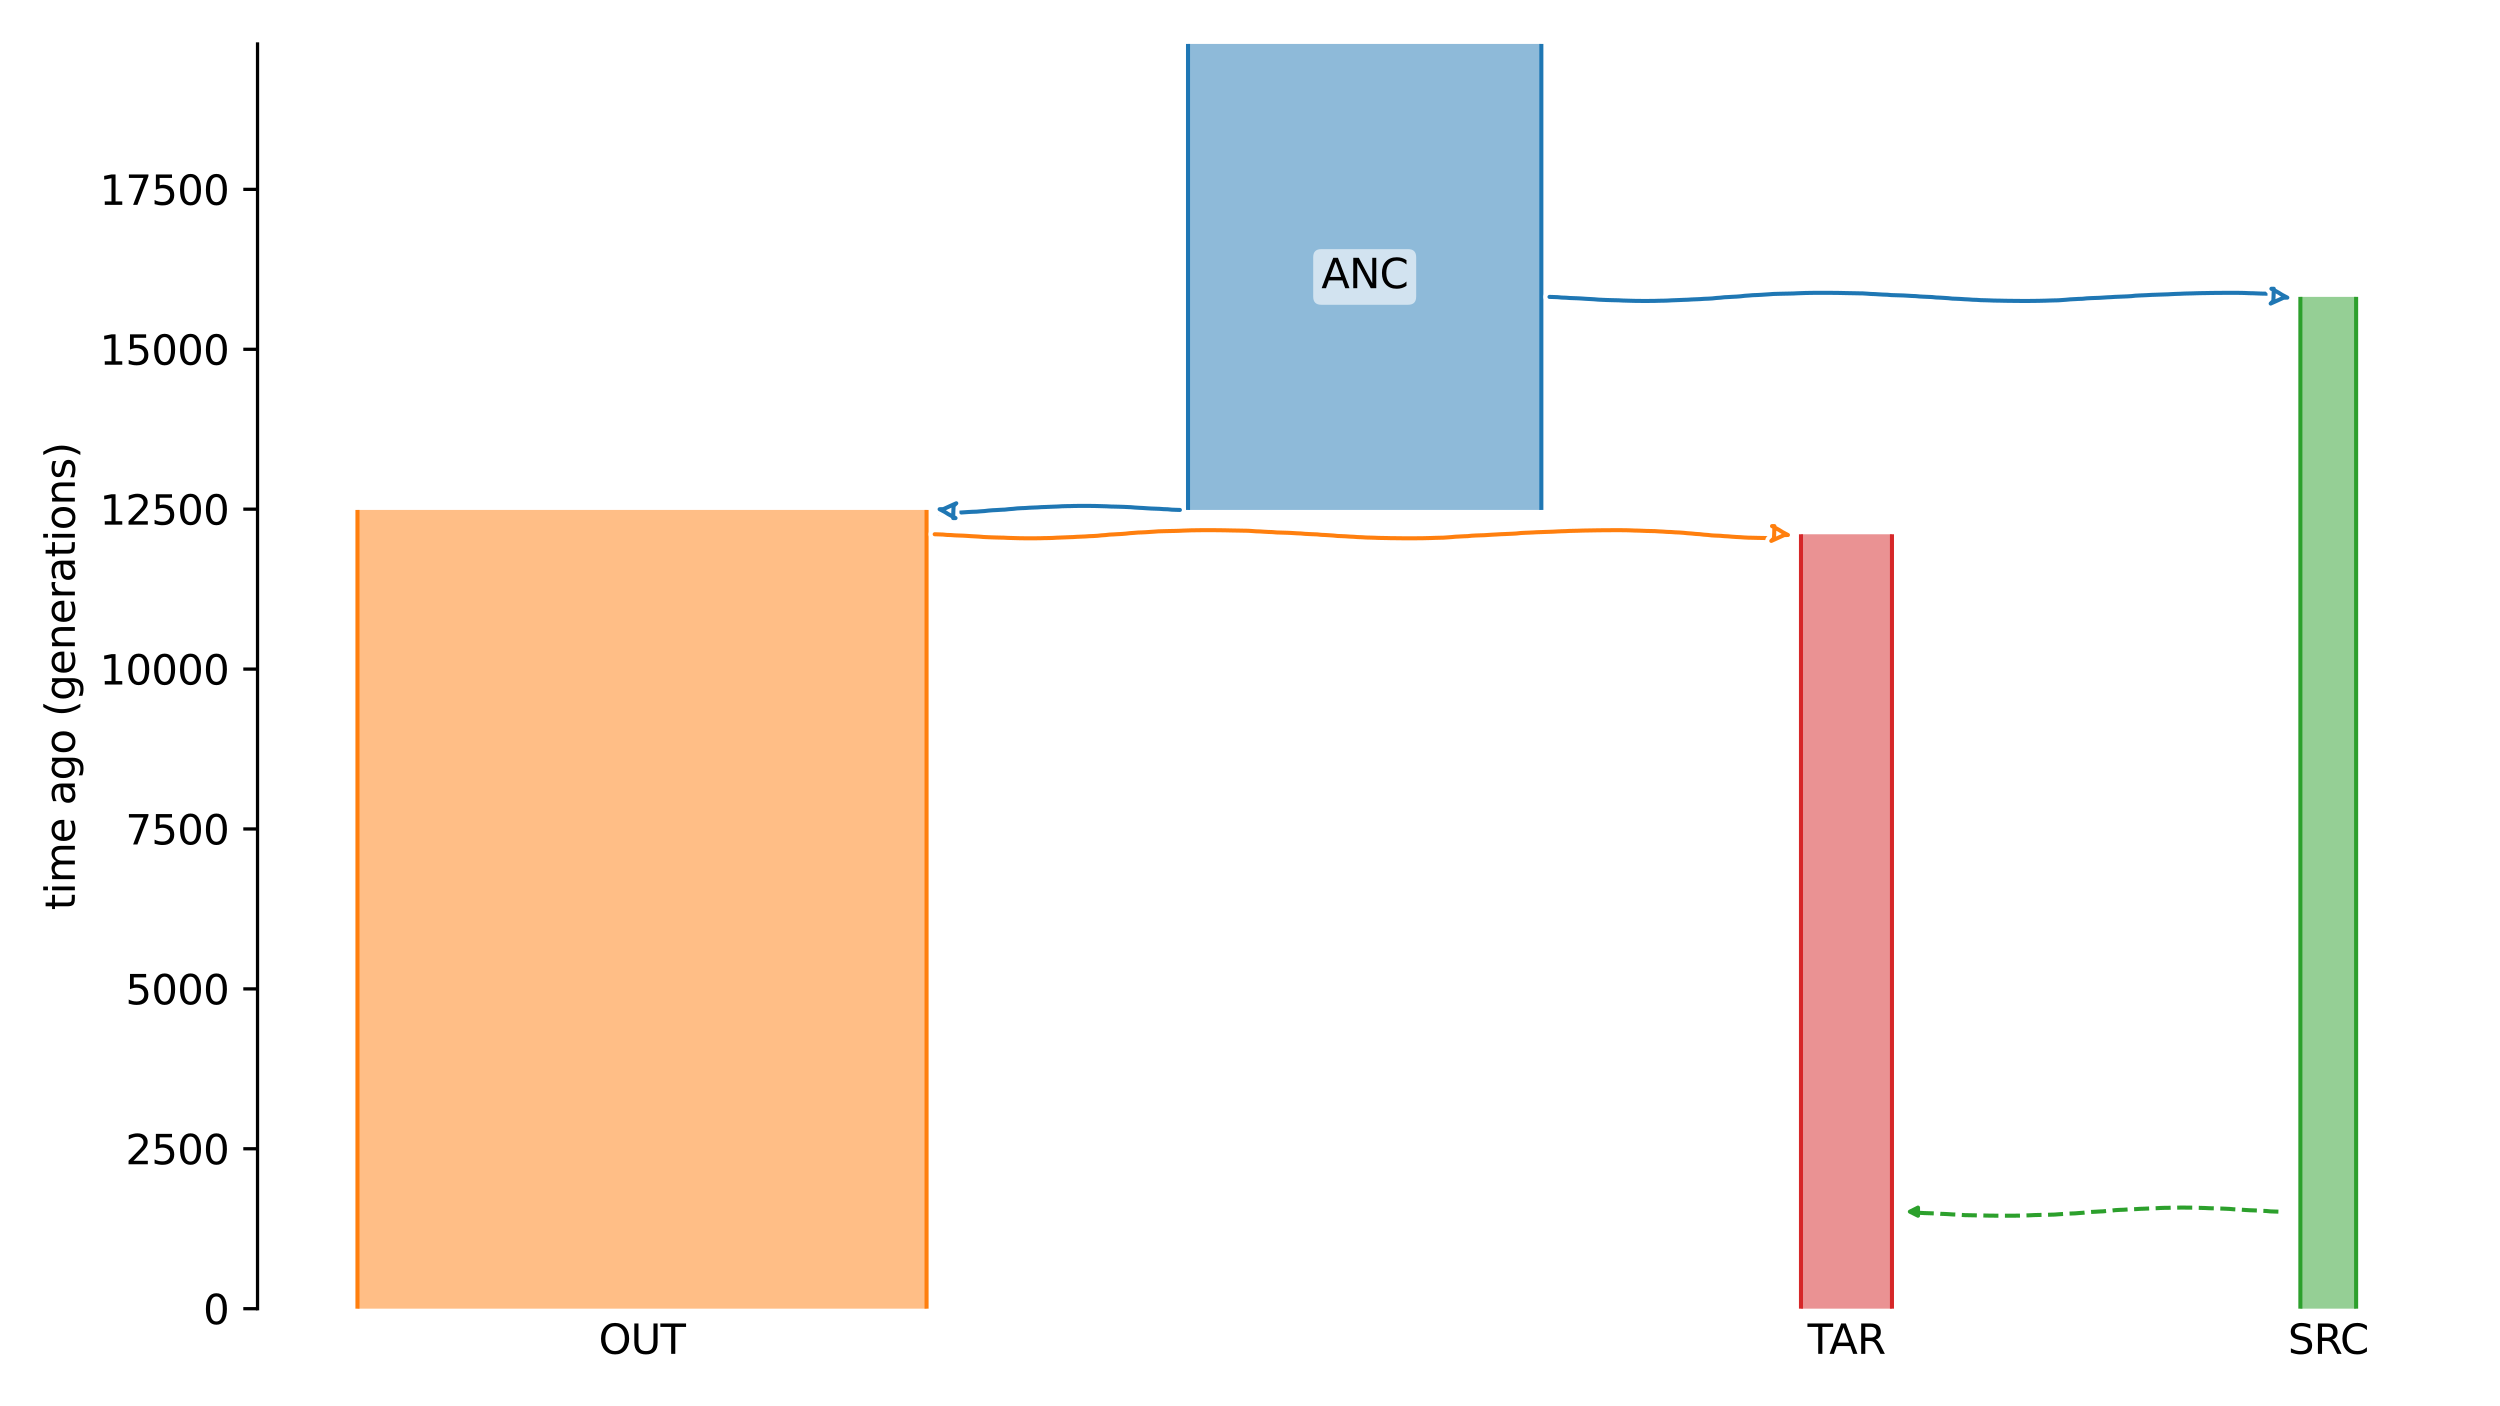 <?xml version="1.0" encoding="utf-8" standalone="no"?>
<!DOCTYPE svg PUBLIC "-//W3C//DTD SVG 1.1//EN"
  "http://www.w3.org/Graphics/SVG/1.1/DTD/svg11.dtd">
<svg xmlns:xlink="http://www.w3.org/1999/xlink" width="614.4pt" height="345.6pt" viewBox="0 0 614.4 345.6" xmlns="http://www.w3.org/2000/svg" version="1.1">
 <defs>
  <style type="text/css">*{stroke-linejoin: round; stroke-linecap: butt}</style>
 </defs>
 <g id="figure_1">
  <g id="patch_1">
   <path d="M 0 345.6 
L 614.4 345.6 
L 614.4 0 
L 0 0 
z
" style="fill: #ffffff"/>
  </g>
  <g id="axes_1">
   <g id="patch_2">
    <path d="M 63.291 321.622 
L 603.6 321.622 
L 603.6 10.8 
L 63.291 10.8 
z
" style="fill: #ffffff"/>
   </g>
   <path d="M 559.937 297.776 
L 558.937 297.745 
L 557.937 297.708 
L 556.937 297.61 
L 555.937 297.578 
L 554.937 297.504 
L 553.937 297.465 
L 552.937 297.43 
L 551.937 297.372 
L 550.937 297.302 
L 549.937 297.25 
L 548.937 297.191 
L 547.937 297.103 
L 546.937 297.056 
L 545.937 297.014 
L 544.937 296.984 
L 543.937 296.958 
L 542.937 296.936 
L 541.937 296.882 
L 540.937 296.854 
L 539.937 296.824 
L 538.937 296.799 
L 537.937 296.788 
L 536.937 296.778 
L 535.937 296.778 
L 534.937 296.787 
L 533.937 296.799 
L 532.937 296.83 
L 531.937 296.841 
L 530.937 296.871 
L 529.937 296.931 
L 528.937 296.968 
L 527.937 297.007 
L 526.937 297.05 
L 525.937 297.083 
L 524.937 297.15 
L 523.937 297.189 
L 522.937 297.232 
L 521.937 297.302 
L 520.937 297.339 
L 519.937 297.397 
L 518.937 297.508 
L 517.937 297.579 
L 516.937 297.692 
L 515.937 297.738 
L 514.937 297.799 
L 513.937 297.847 
L 512.937 297.928 
L 511.937 298.047 
L 510.937 298.117 
L 509.937 298.2 
L 508.937 298.233 
L 507.937 298.285 
L 506.937 298.353 
L 505.937 298.419 
L 504.937 298.496 
L 503.937 298.523 
L 502.937 298.55 
L 501.937 298.572 
L 500.937 298.592 
L 499.937 298.618 
L 498.937 298.668 
L 497.937 298.703 
L 496.937 298.739 
L 495.937 298.754 
L 494.937 298.77 
L 493.937 298.774 
L 492.937 298.776 
L 491.937 298.776 
L 490.937 298.774 
L 489.937 298.76 
L 488.937 298.752 
L 487.937 298.73 
L 486.937 298.707 
L 485.937 298.69 
L 484.937 298.672 
L 483.937 298.651 
L 482.937 298.635 
L 481.937 298.572 
L 480.937 298.497 
L 479.937 298.464 
L 478.937 298.396 
L 477.937 298.342 
L 476.937 298.309 
L 475.937 298.219 
L 474.937 298.19 
L 473.937 298.159 
L 472.937 298.128 
L 471.937 298.073 
L 470.37 298.008 
" clip-path="url(#p9fccfeab7f)" style="fill: none; stroke-dasharray: 3.7,1.6; stroke-dashoffset: 0; stroke: #2ca02c"/>
   <g id="patch_3">
    <path d="M 291.968 10.8 
L 291.968 125.324 
M 378.802 10.8 
L 378.802 125.324 
" clip-path="url(#p9fccfeab7f)" style="fill: none; stroke: #ffffff; stroke-width: 3; stroke-linejoin: miter"/>
    <path d="M 291.968 10.8 
L 291.968 125.324 
M 378.802 10.8 
L 378.802 125.324 
" clip-path="url(#p9fccfeab7f)" style="fill: none; stroke: #1f77b4; stroke-linejoin: miter"/>
    <g id="PolyCollection_1">
     <path d="M 378.802 10.8 
L 291.968 10.8 
L 291.968 125.324 
L 378.802 125.324 
L 378.802 125.324 
L 378.802 10.8 
z
" clip-path="url(#p9fccfeab7f)" style="fill: #1f77b4; fill-opacity: 0.5"/>
    </g>
    <g id="patch_4">
     <path d="M 87.85 125.324 
L 87.85 321.622 
M 227.711 125.324 
L 227.711 321.622 
" clip-path="url(#p9fccfeab7f)" style="fill: none; stroke: #ffffff; stroke-width: 3; stroke-linejoin: miter"/>
     <path d="M 87.85 125.324 
L 87.85 321.622 
M 227.711 125.324 
L 227.711 321.622 
" clip-path="url(#p9fccfeab7f)" style="fill: none; stroke: #ff7f0e; stroke-linejoin: miter"/>
     <g id="PolyCollection_2">
      <path d="M 227.711 125.324 
L 87.85 125.324 
L 87.85 321.622 
L 227.711 321.622 
L 227.711 321.622 
L 227.711 125.324 
z
" clip-path="url(#p9fccfeab7f)" style="fill: #ff7f0e; fill-opacity: 0.5"/>
     </g>
     <g id="patch_5">
      <path d="M 565.34 72.964 
L 565.34 321.622 
M 579.04 72.964 
L 579.04 321.622 
" clip-path="url(#p9fccfeab7f)" style="fill: none; stroke: #ffffff; stroke-width: 3; stroke-linejoin: miter"/>
      <path d="M 565.34 72.964 
L 565.34 321.622 
M 579.04 72.964 
L 579.04 321.622 
" clip-path="url(#p9fccfeab7f)" style="fill: none; stroke: #2ca02c; stroke-linejoin: miter"/>
      <g id="PolyCollection_3">
       <path d="M 579.04 72.964 
L 565.34 72.964 
L 565.34 321.622 
L 579.04 321.622 
L 579.04 321.622 
L 579.04 72.964 
z
" clip-path="url(#p9fccfeab7f)" style="fill: #2ca02c; fill-opacity: 0.5"/>
      </g>
      <g id="patch_6">
       <path d="M 442.609 131.297 
L 442.609 321.622 
M 464.967 131.297 
L 464.967 321.622 
" clip-path="url(#p9fccfeab7f)" style="fill: none; stroke: #ffffff; stroke-width: 3; stroke-linejoin: miter"/>
       <path d="M 442.609 131.297 
L 442.609 321.622 
M 464.967 131.297 
L 464.967 321.622 
" clip-path="url(#p9fccfeab7f)" style="fill: none; stroke: #d62728; stroke-linejoin: miter"/>
       <g id="PolyCollection_4">
        <path d="M 464.967 131.297 
L 442.609 131.297 
L 442.609 321.622 
L 464.967 321.622 
L 464.967 321.622 
L 464.967 131.297 
z
" clip-path="url(#p9fccfeab7f)" style="fill: #d62728; fill-opacity: 0.5"/>
       </g>
       <g id="matplotlib.axis_1">
        <g id="xtick_1">
         <g id="line2d_1"/>
         <g id="text_1">
          <!-- OUT -->
          <g transform="translate(147.132 332.72) scale(0.1 -0.1)">
           <defs>
            <path id="DejaVuSans-4f" d="M 2522 4238 
Q 1834 4238 1429 3725 
Q 1025 3213 1025 2328 
Q 1025 1447 1429 934 
Q 1834 422 2522 422 
Q 3209 422 3611 934 
Q 4013 1447 4013 2328 
Q 4013 3213 3611 3725 
Q 3209 4238 2522 4238 
z
M 2522 4750 
Q 3503 4750 4090 4092 
Q 4678 3434 4678 2328 
Q 4678 1225 4090 567 
Q 3503 -91 2522 -91 
Q 1538 -91 948 565 
Q 359 1222 359 2328 
Q 359 3434 948 4092 
Q 1538 4750 2522 4750 
z
" transform="scale(0.016)"/>
            <path id="DejaVuSans-55" d="M 556 4666 
L 1191 4666 
L 1191 1831 
Q 1191 1081 1462 751 
Q 1734 422 2344 422 
Q 2950 422 3222 751 
Q 3494 1081 3494 1831 
L 3494 4666 
L 4128 4666 
L 4128 1753 
Q 4128 841 3676 375 
Q 3225 -91 2344 -91 
Q 1459 -91 1007 375 
Q 556 841 556 1753 
L 556 4666 
z
" transform="scale(0.016)"/>
            <path id="DejaVuSans-54" d="M -19 4666 
L 3928 4666 
L 3928 4134 
L 2272 4134 
L 2272 0 
L 1638 0 
L 1638 4134 
L -19 4134 
L -19 4666 
z
" transform="scale(0.016)"/>
           </defs>
           <use xlink:href="#DejaVuSans-4f"/>
           <use xlink:href="#DejaVuSans-55" x="78.711"/>
           <use xlink:href="#DejaVuSans-54" x="151.904"/>
          </g>
         </g>
        </g>
        <g id="xtick_2">
         <g id="line2d_2"/>
         <g id="text_2">
          <!-- SRC -->
          <g transform="translate(562.301 332.72) scale(0.1 -0.1)">
           <defs>
            <path id="DejaVuSans-53" d="M 3425 4513 
L 3425 3897 
Q 3066 4069 2747 4153 
Q 2428 4238 2131 4238 
Q 1616 4238 1336 4038 
Q 1056 3838 1056 3469 
Q 1056 3159 1242 3001 
Q 1428 2844 1947 2747 
L 2328 2669 
Q 3034 2534 3370 2195 
Q 3706 1856 3706 1288 
Q 3706 609 3251 259 
Q 2797 -91 1919 -91 
Q 1588 -91 1214 -16 
Q 841 59 441 206 
L 441 856 
Q 825 641 1194 531 
Q 1563 422 1919 422 
Q 2459 422 2753 634 
Q 3047 847 3047 1241 
Q 3047 1584 2836 1778 
Q 2625 1972 2144 2069 
L 1759 2144 
Q 1053 2284 737 2584 
Q 422 2884 422 3419 
Q 422 4038 858 4394 
Q 1294 4750 2059 4750 
Q 2388 4750 2728 4690 
Q 3069 4631 3425 4513 
z
" transform="scale(0.016)"/>
            <path id="DejaVuSans-52" d="M 2841 2188 
Q 3044 2119 3236 1894 
Q 3428 1669 3622 1275 
L 4263 0 
L 3584 0 
L 2988 1197 
Q 2756 1666 2539 1819 
Q 2322 1972 1947 1972 
L 1259 1972 
L 1259 0 
L 628 0 
L 628 4666 
L 2053 4666 
Q 2853 4666 3247 4331 
Q 3641 3997 3641 3322 
Q 3641 2881 3436 2590 
Q 3231 2300 2841 2188 
z
M 1259 4147 
L 1259 2491 
L 2053 2491 
Q 2509 2491 2742 2702 
Q 2975 2913 2975 3322 
Q 2975 3731 2742 3939 
Q 2509 4147 2053 4147 
L 1259 4147 
z
" transform="scale(0.016)"/>
            <path id="DejaVuSans-43" d="M 4122 4306 
L 4122 3641 
Q 3803 3938 3442 4084 
Q 3081 4231 2675 4231 
Q 1875 4231 1450 3742 
Q 1025 3253 1025 2328 
Q 1025 1406 1450 917 
Q 1875 428 2675 428 
Q 3081 428 3442 575 
Q 3803 722 4122 1019 
L 4122 359 
Q 3791 134 3420 21 
Q 3050 -91 2638 -91 
Q 1578 -91 968 557 
Q 359 1206 359 2328 
Q 359 3453 968 4101 
Q 1578 4750 2638 4750 
Q 3056 4750 3426 4639 
Q 3797 4528 4122 4306 
z
" transform="scale(0.016)"/>
           </defs>
           <use xlink:href="#DejaVuSans-53"/>
           <use xlink:href="#DejaVuSans-52" x="63.477"/>
           <use xlink:href="#DejaVuSans-43" x="127.959"/>
          </g>
         </g>
        </g>
        <g id="xtick_3">
         <g id="line2d_3"/>
         <g id="text_3">
          <!-- TAR -->
          <g transform="translate(444.227 332.72) scale(0.1 -0.1)">
           <defs>
            <path id="DejaVuSans-41" d="M 2188 4044 
L 1331 1722 
L 3047 1722 
L 2188 4044 
z
M 1831 4666 
L 2547 4666 
L 4325 0 
L 3669 0 
L 3244 1197 
L 1141 1197 
L 716 0 
L 50 0 
L 1831 4666 
z
" transform="scale(0.016)"/>
           </defs>
           <use xlink:href="#DejaVuSans-54"/>
           <use xlink:href="#DejaVuSans-41" x="53.334"/>
           <use xlink:href="#DejaVuSans-52" x="121.742"/>
          </g>
         </g>
        </g>
       </g>
       <g id="matplotlib.axis_2">
        <g id="ytick_1">
         <g id="line2d_4">
          <defs>
           <path id="m03e9126db9" d="M 0 0 
L -3.5 0 
" style="stroke: #000000; stroke-width: 0.8"/>
          </defs>
          <g>
           <use xlink:href="#m03e9126db9" x="63.291" y="321.622" style="stroke: #000000; stroke-width: 0.8"/>
          </g>
         </g>
         <g id="text_4">
          <!-- 0 -->
          <g transform="translate(49.928 325.421) scale(0.1 -0.1)">
           <defs>
            <path id="DejaVuSans-30" d="M 2034 4250 
Q 1547 4250 1301 3770 
Q 1056 3291 1056 2328 
Q 1056 1369 1301 889 
Q 1547 409 2034 409 
Q 2525 409 2770 889 
Q 3016 1369 3016 2328 
Q 3016 3291 2770 3770 
Q 2525 4250 2034 4250 
z
M 2034 4750 
Q 2819 4750 3233 4129 
Q 3647 3509 3647 2328 
Q 3647 1150 3233 529 
Q 2819 -91 2034 -91 
Q 1250 -91 836 529 
Q 422 1150 422 2328 
Q 422 3509 836 4129 
Q 1250 4750 2034 4750 
z
" transform="scale(0.016)"/>
           </defs>
           <use xlink:href="#DejaVuSans-30"/>
          </g>
         </g>
        </g>
        <g id="ytick_2">
         <g id="line2d_5">
          <g>
           <use xlink:href="#m03e9126db9" x="63.291" y="282.325" style="stroke: #000000; stroke-width: 0.8"/>
          </g>
         </g>
         <g id="text_5">
          <!-- 2500 -->
          <g transform="translate(30.841 286.124) scale(0.1 -0.1)">
           <defs>
            <path id="DejaVuSans-32" d="M 1228 531 
L 3431 531 
L 3431 0 
L 469 0 
L 469 531 
Q 828 903 1448 1529 
Q 2069 2156 2228 2338 
Q 2531 2678 2651 2914 
Q 2772 3150 2772 3378 
Q 2772 3750 2511 3984 
Q 2250 4219 1831 4219 
Q 1534 4219 1204 4116 
Q 875 4013 500 3803 
L 500 4441 
Q 881 4594 1212 4672 
Q 1544 4750 1819 4750 
Q 2544 4750 2975 4387 
Q 3406 4025 3406 3419 
Q 3406 3131 3298 2873 
Q 3191 2616 2906 2266 
Q 2828 2175 2409 1742 
Q 1991 1309 1228 531 
z
" transform="scale(0.016)"/>
            <path id="DejaVuSans-35" d="M 691 4666 
L 3169 4666 
L 3169 4134 
L 1269 4134 
L 1269 2991 
Q 1406 3038 1543 3061 
Q 1681 3084 1819 3084 
Q 2600 3084 3056 2656 
Q 3513 2228 3513 1497 
Q 3513 744 3044 326 
Q 2575 -91 1722 -91 
Q 1428 -91 1123 -41 
Q 819 9 494 109 
L 494 744 
Q 775 591 1075 516 
Q 1375 441 1709 441 
Q 2250 441 2565 725 
Q 2881 1009 2881 1497 
Q 2881 1984 2565 2268 
Q 2250 2553 1709 2553 
Q 1456 2553 1204 2497 
Q 953 2441 691 2322 
L 691 4666 
z
" transform="scale(0.016)"/>
           </defs>
           <use xlink:href="#DejaVuSans-32"/>
           <use xlink:href="#DejaVuSans-35" x="63.623"/>
           <use xlink:href="#DejaVuSans-30" x="127.246"/>
           <use xlink:href="#DejaVuSans-30" x="190.869"/>
          </g>
         </g>
        </g>
        <g id="ytick_3">
         <g id="line2d_6">
          <g>
           <use xlink:href="#m03e9126db9" x="63.291" y="243.027" style="stroke: #000000; stroke-width: 0.8"/>
          </g>
         </g>
         <g id="text_6">
          <!-- 5000 -->
          <g transform="translate(30.841 246.827) scale(0.1 -0.1)">
           <use xlink:href="#DejaVuSans-35"/>
           <use xlink:href="#DejaVuSans-30" x="63.623"/>
           <use xlink:href="#DejaVuSans-30" x="127.246"/>
           <use xlink:href="#DejaVuSans-30" x="190.869"/>
          </g>
         </g>
        </g>
        <g id="ytick_4">
         <g id="line2d_7">
          <g>
           <use xlink:href="#m03e9126db9" x="63.291" y="203.73" style="stroke: #000000; stroke-width: 0.8"/>
          </g>
         </g>
         <g id="text_7">
          <!-- 7500 -->
          <g transform="translate(30.841 207.529) scale(0.1 -0.1)">
           <defs>
            <path id="DejaVuSans-37" d="M 525 4666 
L 3525 4666 
L 3525 4397 
L 1831 0 
L 1172 0 
L 2766 4134 
L 525 4134 
L 525 4666 
z
" transform="scale(0.016)"/>
           </defs>
           <use xlink:href="#DejaVuSans-37"/>
           <use xlink:href="#DejaVuSans-35" x="63.623"/>
           <use xlink:href="#DejaVuSans-30" x="127.246"/>
           <use xlink:href="#DejaVuSans-30" x="190.869"/>
          </g>
         </g>
        </g>
        <g id="ytick_5">
         <g id="line2d_8">
          <g>
           <use xlink:href="#m03e9126db9" x="63.291" y="164.433" style="stroke: #000000; stroke-width: 0.8"/>
          </g>
         </g>
         <g id="text_8">
          <!-- 10000 -->
          <g transform="translate(24.478 168.232) scale(0.1 -0.1)">
           <defs>
            <path id="DejaVuSans-31" d="M 794 531 
L 1825 531 
L 1825 4091 
L 703 3866 
L 703 4441 
L 1819 4666 
L 2450 4666 
L 2450 531 
L 3481 531 
L 3481 0 
L 794 0 
L 794 531 
z
" transform="scale(0.016)"/>
           </defs>
           <use xlink:href="#DejaVuSans-31"/>
           <use xlink:href="#DejaVuSans-30" x="63.623"/>
           <use xlink:href="#DejaVuSans-30" x="127.246"/>
           <use xlink:href="#DejaVuSans-30" x="190.869"/>
           <use xlink:href="#DejaVuSans-30" x="254.492"/>
          </g>
         </g>
        </g>
        <g id="ytick_6">
         <g id="line2d_9">
          <g>
           <use xlink:href="#m03e9126db9" x="63.291" y="125.135" style="stroke: #000000; stroke-width: 0.8"/>
          </g>
         </g>
         <g id="text_9">
          <!-- 12500 -->
          <g transform="translate(24.478 128.935) scale(0.1 -0.1)">
           <use xlink:href="#DejaVuSans-31"/>
           <use xlink:href="#DejaVuSans-32" x="63.623"/>
           <use xlink:href="#DejaVuSans-35" x="127.246"/>
           <use xlink:href="#DejaVuSans-30" x="190.869"/>
           <use xlink:href="#DejaVuSans-30" x="254.492"/>
          </g>
         </g>
        </g>
        <g id="ytick_7">
         <g id="line2d_10">
          <g>
           <use xlink:href="#m03e9126db9" x="63.291" y="85.838" style="stroke: #000000; stroke-width: 0.8"/>
          </g>
         </g>
         <g id="text_10">
          <!-- 15000 -->
          <g transform="translate(24.478 89.637) scale(0.1 -0.1)">
           <use xlink:href="#DejaVuSans-31"/>
           <use xlink:href="#DejaVuSans-35" x="63.623"/>
           <use xlink:href="#DejaVuSans-30" x="127.246"/>
           <use xlink:href="#DejaVuSans-30" x="190.869"/>
           <use xlink:href="#DejaVuSans-30" x="254.492"/>
          </g>
         </g>
        </g>
        <g id="ytick_8">
         <g id="line2d_11">
          <g>
           <use xlink:href="#m03e9126db9" x="63.291" y="46.541" style="stroke: #000000; stroke-width: 0.8"/>
          </g>
         </g>
         <g id="text_11">
          <!-- 17500 -->
          <g transform="translate(24.478 50.34) scale(0.1 -0.1)">
           <use xlink:href="#DejaVuSans-31"/>
           <use xlink:href="#DejaVuSans-37" x="63.623"/>
           <use xlink:href="#DejaVuSans-35" x="127.246"/>
           <use xlink:href="#DejaVuSans-30" x="190.869"/>
           <use xlink:href="#DejaVuSans-30" x="254.492"/>
          </g>
         </g>
        </g>
        <g id="text_12">
         <!-- time ago (generations) -->
         <g transform="translate(18.398 223.682) rotate(-90) scale(0.1 -0.1)">
          <defs>
           <path id="DejaVuSans-74" d="M 1172 4494 
L 1172 3500 
L 2356 3500 
L 2356 3053 
L 1172 3053 
L 1172 1153 
Q 1172 725 1289 603 
Q 1406 481 1766 481 
L 2356 481 
L 2356 0 
L 1766 0 
Q 1100 0 847 248 
Q 594 497 594 1153 
L 594 3053 
L 172 3053 
L 172 3500 
L 594 3500 
L 594 4494 
L 1172 4494 
z
" transform="scale(0.016)"/>
           <path id="DejaVuSans-69" d="M 603 3500 
L 1178 3500 
L 1178 0 
L 603 0 
L 603 3500 
z
M 603 4863 
L 1178 4863 
L 1178 4134 
L 603 4134 
L 603 4863 
z
" transform="scale(0.016)"/>
           <path id="DejaVuSans-6d" d="M 3328 2828 
Q 3544 3216 3844 3400 
Q 4144 3584 4550 3584 
Q 5097 3584 5394 3201 
Q 5691 2819 5691 2113 
L 5691 0 
L 5113 0 
L 5113 2094 
Q 5113 2597 4934 2840 
Q 4756 3084 4391 3084 
Q 3944 3084 3684 2787 
Q 3425 2491 3425 1978 
L 3425 0 
L 2847 0 
L 2847 2094 
Q 2847 2600 2669 2842 
Q 2491 3084 2119 3084 
Q 1678 3084 1418 2786 
Q 1159 2488 1159 1978 
L 1159 0 
L 581 0 
L 581 3500 
L 1159 3500 
L 1159 2956 
Q 1356 3278 1631 3431 
Q 1906 3584 2284 3584 
Q 2666 3584 2933 3390 
Q 3200 3197 3328 2828 
z
" transform="scale(0.016)"/>
           <path id="DejaVuSans-65" d="M 3597 1894 
L 3597 1613 
L 953 1613 
Q 991 1019 1311 708 
Q 1631 397 2203 397 
Q 2534 397 2845 478 
Q 3156 559 3463 722 
L 3463 178 
Q 3153 47 2828 -22 
Q 2503 -91 2169 -91 
Q 1331 -91 842 396 
Q 353 884 353 1716 
Q 353 2575 817 3079 
Q 1281 3584 2069 3584 
Q 2775 3584 3186 3129 
Q 3597 2675 3597 1894 
z
M 3022 2063 
Q 3016 2534 2758 2815 
Q 2500 3097 2075 3097 
Q 1594 3097 1305 2825 
Q 1016 2553 972 2059 
L 3022 2063 
z
" transform="scale(0.016)"/>
           <path id="DejaVuSans-20" transform="scale(0.016)"/>
           <path id="DejaVuSans-61" d="M 2194 1759 
Q 1497 1759 1228 1600 
Q 959 1441 959 1056 
Q 959 750 1161 570 
Q 1363 391 1709 391 
Q 2188 391 2477 730 
Q 2766 1069 2766 1631 
L 2766 1759 
L 2194 1759 
z
M 3341 1997 
L 3341 0 
L 2766 0 
L 2766 531 
Q 2569 213 2275 61 
Q 1981 -91 1556 -91 
Q 1019 -91 701 211 
Q 384 513 384 1019 
Q 384 1609 779 1909 
Q 1175 2209 1959 2209 
L 2766 2209 
L 2766 2266 
Q 2766 2663 2505 2880 
Q 2244 3097 1772 3097 
Q 1472 3097 1187 3025 
Q 903 2953 641 2809 
L 641 3341 
Q 956 3463 1253 3523 
Q 1550 3584 1831 3584 
Q 2591 3584 2966 3190 
Q 3341 2797 3341 1997 
z
" transform="scale(0.016)"/>
           <path id="DejaVuSans-67" d="M 2906 1791 
Q 2906 2416 2648 2759 
Q 2391 3103 1925 3103 
Q 1463 3103 1205 2759 
Q 947 2416 947 1791 
Q 947 1169 1205 825 
Q 1463 481 1925 481 
Q 2391 481 2648 825 
Q 2906 1169 2906 1791 
z
M 3481 434 
Q 3481 -459 3084 -895 
Q 2688 -1331 1869 -1331 
Q 1566 -1331 1297 -1286 
Q 1028 -1241 775 -1147 
L 775 -588 
Q 1028 -725 1275 -790 
Q 1522 -856 1778 -856 
Q 2344 -856 2625 -561 
Q 2906 -266 2906 331 
L 2906 616 
Q 2728 306 2450 153 
Q 2172 0 1784 0 
Q 1141 0 747 490 
Q 353 981 353 1791 
Q 353 2603 747 3093 
Q 1141 3584 1784 3584 
Q 2172 3584 2450 3431 
Q 2728 3278 2906 2969 
L 2906 3500 
L 3481 3500 
L 3481 434 
z
" transform="scale(0.016)"/>
           <path id="DejaVuSans-6f" d="M 1959 3097 
Q 1497 3097 1228 2736 
Q 959 2375 959 1747 
Q 959 1119 1226 758 
Q 1494 397 1959 397 
Q 2419 397 2687 759 
Q 2956 1122 2956 1747 
Q 2956 2369 2687 2733 
Q 2419 3097 1959 3097 
z
M 1959 3584 
Q 2709 3584 3137 3096 
Q 3566 2609 3566 1747 
Q 3566 888 3137 398 
Q 2709 -91 1959 -91 
Q 1206 -91 779 398 
Q 353 888 353 1747 
Q 353 2609 779 3096 
Q 1206 3584 1959 3584 
z
" transform="scale(0.016)"/>
           <path id="DejaVuSans-28" d="M 1984 4856 
Q 1566 4138 1362 3434 
Q 1159 2731 1159 2009 
Q 1159 1288 1364 580 
Q 1569 -128 1984 -844 
L 1484 -844 
Q 1016 -109 783 600 
Q 550 1309 550 2009 
Q 550 2706 781 3412 
Q 1013 4119 1484 4856 
L 1984 4856 
z
" transform="scale(0.016)"/>
           <path id="DejaVuSans-6e" d="M 3513 2113 
L 3513 0 
L 2938 0 
L 2938 2094 
Q 2938 2591 2744 2837 
Q 2550 3084 2163 3084 
Q 1697 3084 1428 2787 
Q 1159 2491 1159 1978 
L 1159 0 
L 581 0 
L 581 3500 
L 1159 3500 
L 1159 2956 
Q 1366 3272 1645 3428 
Q 1925 3584 2291 3584 
Q 2894 3584 3203 3211 
Q 3513 2838 3513 2113 
z
" transform="scale(0.016)"/>
           <path id="DejaVuSans-72" d="M 2631 2963 
Q 2534 3019 2420 3045 
Q 2306 3072 2169 3072 
Q 1681 3072 1420 2755 
Q 1159 2438 1159 1844 
L 1159 0 
L 581 0 
L 581 3500 
L 1159 3500 
L 1159 2956 
Q 1341 3275 1631 3429 
Q 1922 3584 2338 3584 
Q 2397 3584 2469 3576 
Q 2541 3569 2628 3553 
L 2631 2963 
z
" transform="scale(0.016)"/>
           <path id="DejaVuSans-73" d="M 2834 3397 
L 2834 2853 
Q 2591 2978 2328 3040 
Q 2066 3103 1784 3103 
Q 1356 3103 1142 2972 
Q 928 2841 928 2578 
Q 928 2378 1081 2264 
Q 1234 2150 1697 2047 
L 1894 2003 
Q 2506 1872 2764 1633 
Q 3022 1394 3022 966 
Q 3022 478 2636 193 
Q 2250 -91 1575 -91 
Q 1294 -91 989 -36 
Q 684 19 347 128 
L 347 722 
Q 666 556 975 473 
Q 1284 391 1588 391 
Q 1994 391 2212 530 
Q 2431 669 2431 922 
Q 2431 1156 2273 1281 
Q 2116 1406 1581 1522 
L 1381 1569 
Q 847 1681 609 1914 
Q 372 2147 372 2553 
Q 372 3047 722 3315 
Q 1072 3584 1716 3584 
Q 2034 3584 2315 3537 
Q 2597 3491 2834 3397 
z
" transform="scale(0.016)"/>
           <path id="DejaVuSans-29" d="M 513 4856 
L 1013 4856 
Q 1481 4119 1714 3412 
Q 1947 2706 1947 2009 
Q 1947 1309 1714 600 
Q 1481 -109 1013 -844 
L 513 -844 
Q 928 -128 1133 580 
Q 1338 1288 1338 2009 
Q 1338 2731 1133 3434 
Q 928 4138 513 4856 
z
" transform="scale(0.016)"/>
          </defs>
          <use xlink:href="#DejaVuSans-74"/>
          <use xlink:href="#DejaVuSans-69" x="39.209"/>
          <use xlink:href="#DejaVuSans-6d" x="66.992"/>
          <use xlink:href="#DejaVuSans-65" x="164.404"/>
          <use xlink:href="#DejaVuSans-20" x="225.928"/>
          <use xlink:href="#DejaVuSans-61" x="257.715"/>
          <use xlink:href="#DejaVuSans-67" x="318.994"/>
          <use xlink:href="#DejaVuSans-6f" x="382.471"/>
          <use xlink:href="#DejaVuSans-20" x="443.652"/>
          <use xlink:href="#DejaVuSans-28" x="475.439"/>
          <use xlink:href="#DejaVuSans-67" x="514.453"/>
          <use xlink:href="#DejaVuSans-65" x="577.93"/>
          <use xlink:href="#DejaVuSans-6e" x="639.453"/>
          <use xlink:href="#DejaVuSans-65" x="702.832"/>
          <use xlink:href="#DejaVuSans-72" x="764.355"/>
          <use xlink:href="#DejaVuSans-61" x="805.469"/>
          <use xlink:href="#DejaVuSans-74" x="866.748"/>
          <use xlink:href="#DejaVuSans-69" x="905.957"/>
          <use xlink:href="#DejaVuSans-6f" x="933.74"/>
          <use xlink:href="#DejaVuSans-6e" x="994.922"/>
          <use xlink:href="#DejaVuSans-73" x="1058.301"/>
          <use xlink:href="#DejaVuSans-29" x="1110.4"/>
         </g>
        </g>
       </g>
       <g id="patch_7">
        <path d="M 289.971 125.324 
L 288.971 125.293 
L 287.971 125.256 
L 286.971 125.158 
L 285.971 125.125 
L 284.971 125.052 
L 283.971 125.013 
L 282.971 124.978 
L 281.971 124.92 
L 280.971 124.85 
L 279.971 124.798 
L 278.971 124.739 
L 277.971 124.65 
L 276.971 124.604 
L 275.971 124.562 
L 274.971 124.531 
L 273.971 124.505 
L 272.971 124.484 
L 271.971 124.43 
L 270.971 124.402 
L 269.971 124.372 
L 268.971 124.347 
L 267.971 124.336 
L 266.971 124.325 
L 265.971 124.326 
L 264.971 124.335 
L 263.971 124.347 
L 262.971 124.378 
L 261.971 124.389 
L 260.971 124.419 
L 259.971 124.479 
L 258.971 124.516 
L 257.971 124.555 
L 256.971 124.598 
L 255.971 124.63 
L 254.971 124.698 
L 253.971 124.737 
L 252.971 124.78 
L 251.971 124.85 
L 250.971 124.887 
L 249.971 124.945 
L 248.971 125.056 
L 247.971 125.127 
L 246.971 125.24 
L 245.971 125.285 
L 244.971 125.347 
L 243.971 125.395 
L 242.971 125.476 
L 241.971 125.594 
L 240.971 125.665 
L 239.971 125.748 
L 238.971 125.781 
L 237.971 125.832 
L 236.971 125.901 
L 235.971 125.967 
L 234.971 126.044 
L 233.971 126.071 
L 232.971 126.098 
L 231.971 126.12 
L 230.832 126.14 
" clip-path="url(#p9fccfeab7f)" style="fill: none; stroke: #ffffff; stroke-width: 3; stroke-linecap: round"/>
        <path d="M 289.971 125.324 
L 288.971 125.293 
L 287.971 125.256 
L 286.971 125.158 
L 285.971 125.125 
L 284.971 125.052 
L 283.971 125.013 
L 282.971 124.978 
L 281.971 124.92 
L 280.971 124.85 
L 279.971 124.798 
L 278.971 124.739 
L 277.971 124.65 
L 276.971 124.604 
L 275.971 124.562 
L 274.971 124.531 
L 273.971 124.505 
L 272.971 124.484 
L 271.971 124.43 
L 270.971 124.402 
L 269.971 124.372 
L 268.971 124.347 
L 267.971 124.336 
L 266.971 124.325 
L 265.971 124.326 
L 264.971 124.335 
L 263.971 124.347 
L 262.971 124.378 
L 261.971 124.389 
L 260.971 124.419 
L 259.971 124.479 
L 258.971 124.516 
L 257.971 124.555 
L 256.971 124.598 
L 255.971 124.63 
L 254.971 124.698 
L 253.971 124.737 
L 252.971 124.78 
L 251.971 124.85 
L 250.971 124.887 
L 249.971 124.945 
L 248.971 125.056 
L 247.971 125.127 
L 246.971 125.24 
L 245.971 125.285 
L 244.971 125.347 
L 243.971 125.395 
L 242.971 125.476 
L 241.971 125.594 
L 240.971 125.665 
L 239.971 125.748 
L 238.971 125.781 
L 237.971 125.832 
L 236.971 125.901 
L 235.971 125.967 
L 234.971 126.044 
L 233.971 126.071 
L 232.971 126.098 
L 231.971 126.12 
L 230.832 126.14 
" clip-path="url(#p9fccfeab7f)" style="fill: none; stroke: #1f77b4; stroke-linecap: round"/>
        <path d="M 234.832 127.324 
L 233.952 126.849 
L 233.074 126.368 
L 232.223 125.834 
L 230.921 125.146 
L 231.848 125.12 
L 232.76 124.708 
L 233.67 124.292 
L 235.013 123.685 
L 234.358 124.324 
L 234.306 125.324 
L 234.247 127.324 
z
" clip-path="url(#p9fccfeab7f)" style="fill: #ffffff; stroke: #ffffff; stroke-width: 3; stroke-linecap: round"/>
        <path d="M 234.832 127.324 
L 233.952 126.849 
L 233.074 126.368 
L 232.223 125.834 
L 230.921 125.146 
L 231.848 125.12 
L 232.76 124.708 
L 233.67 124.292 
L 235.013 123.685 
L 234.358 124.324 
L 234.306 125.324 
L 234.247 127.324 
z
" clip-path="url(#p9fccfeab7f)" style="fill: #ffffff; stroke: #1f77b4; stroke-linecap: round"/>
        <g id="patch_8">
         <path d="M 380.803 72.964 
L 381.803 72.996 
L 382.803 73.033 
L 383.803 73.13 
L 384.803 73.163 
L 385.803 73.237 
L 386.803 73.275 
L 387.803 73.311 
L 388.803 73.368 
L 389.803 73.439 
L 390.803 73.491 
L 391.803 73.55 
L 392.803 73.638 
L 393.803 73.684 
L 394.803 73.727 
L 395.803 73.757 
L 396.803 73.783 
L 397.803 73.804 
L 398.803 73.859 
L 399.803 73.887 
L 400.803 73.916 
L 401.803 73.942 
L 402.803 73.953 
L 403.803 73.963 
L 404.803 73.963 
L 405.803 73.953 
L 406.803 73.942 
L 407.803 73.911 
L 408.803 73.899 
L 409.803 73.869 
L 410.803 73.81 
L 411.803 73.772 
L 412.803 73.733 
L 413.803 73.691 
L 414.803 73.658 
L 415.803 73.591 
L 416.803 73.551 
L 417.803 73.509 
L 418.803 73.438 
L 419.803 73.402 
L 420.803 73.343 
L 421.803 73.232 
L 422.803 73.162 
L 423.803 73.049 
L 424.803 73.003 
L 425.803 72.942 
L 426.803 72.893 
L 427.803 72.813 
L 428.803 72.694 
L 429.803 72.624 
L 430.803 72.541 
L 431.803 72.507 
L 432.803 72.456 
L 433.803 72.388 
L 434.803 72.322 
L 435.803 72.245 
L 436.803 72.217 
L 437.803 72.191 
L 438.803 72.168 
L 439.803 72.149 
L 440.803 72.122 
L 441.803 72.072 
L 442.803 72.037 
L 443.803 72.002 
L 444.803 71.986 
L 445.803 71.97 
L 446.803 71.967 
L 447.803 71.965 
L 448.803 71.965 
L 449.803 71.967 
L 450.803 71.98 
L 451.803 71.989 
L 452.803 72.01 
L 453.803 72.033 
L 454.803 72.05 
L 455.803 72.069 
L 456.803 72.089 
L 457.803 72.106 
L 458.803 72.169 
L 459.803 72.244 
L 460.803 72.277 
L 461.803 72.344 
L 462.803 72.398 
L 463.803 72.432 
L 464.803 72.522 
L 465.803 72.551 
L 466.803 72.582 
L 467.803 72.613 
L 468.803 72.668 
L 469.803 72.733 
L 470.803 72.771 
L 471.803 72.867 
L 472.803 72.916 
L 473.803 72.96 
L 474.803 73 
L 475.803 73.108 
L 476.803 73.15 
L 477.803 73.212 
L 478.803 73.282 
L 479.803 73.387 
L 480.803 73.424 
L 481.803 73.47 
L 482.803 73.538 
L 483.803 73.587 
L 484.803 73.664 
L 485.803 73.695 
L 486.803 73.764 
L 487.803 73.788 
L 488.803 73.817 
L 489.803 73.859 
L 490.803 73.88 
L 491.803 73.894 
L 492.803 73.921 
L 493.803 73.93 
L 494.803 73.943 
L 495.803 73.954 
L 496.803 73.96 
L 497.803 73.964 
L 498.803 73.959 
L 499.803 73.945 
L 500.803 73.938 
L 501.803 73.913 
L 502.803 73.89 
L 503.803 73.853 
L 504.803 73.827 
L 505.803 73.805 
L 506.803 73.736 
L 507.803 73.662 
L 508.803 73.568 
L 509.803 73.517 
L 510.803 73.463 
L 511.803 73.428 
L 512.803 73.322 
L 513.803 73.269 
L 514.803 73.232 
L 515.803 73.201 
L 516.803 73.14 
L 517.803 73.073 
L 518.803 73.024 
L 519.803 72.959 
L 520.803 72.92 
L 521.803 72.878 
L 522.803 72.836 
L 523.803 72.777 
L 524.803 72.664 
L 525.803 72.612 
L 526.803 72.572 
L 527.803 72.525 
L 528.803 72.468 
L 529.803 72.436 
L 530.803 72.399 
L 531.803 72.367 
L 532.803 72.333 
L 533.803 72.275 
L 534.803 72.229 
L 535.803 72.2 
L 536.803 72.149 
L 537.803 72.124 
L 538.803 72.103 
L 539.803 72.068 
L 540.803 72.044 
L 541.803 72.03 
L 542.803 72.011 
L 543.803 71.995 
L 544.803 71.983 
L 545.803 71.977 
L 546.803 71.97 
L 547.803 71.965 
L 548.803 71.967 
L 549.803 71.969 
L 550.803 71.981 
L 551.803 72.009 
L 552.803 72.053 
L 553.803 72.073 
L 554.803 72.114 
L 555.803 72.154 
L 556.803 72.173 
L 557.803 72.196 
L 558.803 72.263 
L 559.803 72.312 
L 560.803 72.386 
L 562.22 72.417 
" clip-path="url(#p9fccfeab7f)" style="fill: none; stroke: #ffffff; stroke-width: 3; stroke-linecap: round"/>
         <path d="M 380.803 72.964 
L 381.803 72.996 
L 382.803 73.033 
L 383.803 73.13 
L 384.803 73.163 
L 385.803 73.237 
L 386.803 73.275 
L 387.803 73.311 
L 388.803 73.368 
L 389.803 73.439 
L 390.803 73.491 
L 391.803 73.55 
L 392.803 73.638 
L 393.803 73.684 
L 394.803 73.727 
L 395.803 73.757 
L 396.803 73.783 
L 397.803 73.804 
L 398.803 73.859 
L 399.803 73.887 
L 400.803 73.916 
L 401.803 73.942 
L 402.803 73.953 
L 403.803 73.963 
L 404.803 73.963 
L 405.803 73.953 
L 406.803 73.942 
L 407.803 73.911 
L 408.803 73.899 
L 409.803 73.869 
L 410.803 73.81 
L 411.803 73.772 
L 412.803 73.733 
L 413.803 73.691 
L 414.803 73.658 
L 415.803 73.591 
L 416.803 73.551 
L 417.803 73.509 
L 418.803 73.438 
L 419.803 73.402 
L 420.803 73.343 
L 421.803 73.232 
L 422.803 73.162 
L 423.803 73.049 
L 424.803 73.003 
L 425.803 72.942 
L 426.803 72.893 
L 427.803 72.813 
L 428.803 72.694 
L 429.803 72.624 
L 430.803 72.541 
L 431.803 72.507 
L 432.803 72.456 
L 433.803 72.388 
L 434.803 72.322 
L 435.803 72.245 
L 436.803 72.217 
L 437.803 72.191 
L 438.803 72.168 
L 439.803 72.149 
L 440.803 72.122 
L 441.803 72.072 
L 442.803 72.037 
L 443.803 72.002 
L 444.803 71.986 
L 445.803 71.97 
L 446.803 71.967 
L 447.803 71.965 
L 448.803 71.965 
L 449.803 71.967 
L 450.803 71.98 
L 451.803 71.989 
L 452.803 72.01 
L 453.803 72.033 
L 454.803 72.05 
L 455.803 72.069 
L 456.803 72.089 
L 457.803 72.106 
L 458.803 72.169 
L 459.803 72.244 
L 460.803 72.277 
L 461.803 72.344 
L 462.803 72.398 
L 463.803 72.432 
L 464.803 72.522 
L 465.803 72.551 
L 466.803 72.582 
L 467.803 72.613 
L 468.803 72.668 
L 469.803 72.733 
L 470.803 72.771 
L 471.803 72.867 
L 472.803 72.916 
L 473.803 72.96 
L 474.803 73 
L 475.803 73.108 
L 476.803 73.15 
L 477.803 73.212 
L 478.803 73.282 
L 479.803 73.387 
L 480.803 73.424 
L 481.803 73.47 
L 482.803 73.538 
L 483.803 73.587 
L 484.803 73.664 
L 485.803 73.695 
L 486.803 73.764 
L 487.803 73.788 
L 488.803 73.817 
L 489.803 73.859 
L 490.803 73.88 
L 491.803 73.894 
L 492.803 73.921 
L 493.803 73.93 
L 494.803 73.943 
L 495.803 73.954 
L 496.803 73.96 
L 497.803 73.964 
L 498.803 73.959 
L 499.803 73.945 
L 500.803 73.938 
L 501.803 73.913 
L 502.803 73.89 
L 503.803 73.853 
L 504.803 73.827 
L 505.803 73.805 
L 506.803 73.736 
L 507.803 73.662 
L 508.803 73.568 
L 509.803 73.517 
L 510.803 73.463 
L 511.803 73.428 
L 512.803 73.322 
L 513.803 73.269 
L 514.803 73.232 
L 515.803 73.201 
L 516.803 73.14 
L 517.803 73.073 
L 518.803 73.024 
L 519.803 72.959 
L 520.803 72.92 
L 521.803 72.878 
L 522.803 72.836 
L 523.803 72.777 
L 524.803 72.664 
L 525.803 72.612 
L 526.803 72.572 
L 527.803 72.525 
L 528.803 72.468 
L 529.803 72.436 
L 530.803 72.399 
L 531.803 72.367 
L 532.803 72.333 
L 533.803 72.275 
L 534.803 72.229 
L 535.803 72.2 
L 536.803 72.149 
L 537.803 72.124 
L 538.803 72.103 
L 539.803 72.068 
L 540.803 72.044 
L 541.803 72.03 
L 542.803 72.011 
L 543.803 71.995 
L 544.803 71.983 
L 545.803 71.977 
L 546.803 71.97 
L 547.803 71.965 
L 548.803 71.967 
L 549.803 71.969 
L 550.803 71.981 
L 551.803 72.009 
L 552.803 72.053 
L 553.803 72.073 
L 554.803 72.114 
L 555.803 72.154 
L 556.803 72.173 
L 557.803 72.196 
L 558.803 72.263 
L 559.803 72.312 
L 560.803 72.386 
L 562.22 72.417 
" clip-path="url(#p9fccfeab7f)" style="fill: none; stroke: #1f77b4; stroke-linecap: round"/>
         <path d="M 558.22 70.964 
L 559.101 71.44 
L 559.978 71.92 
L 560.829 72.455 
L 562.131 73.142 
L 561.204 73.168 
L 560.292 73.581 
L 559.382 73.996 
L 558.04 74.603 
L 558.694 73.964 
L 558.746 72.964 
L 558.806 70.964 
z
" clip-path="url(#p9fccfeab7f)" style="fill: #ffffff; stroke: #ffffff; stroke-width: 3; stroke-linecap: round"/>
         <path d="M 558.22 70.964 
L 559.101 71.44 
L 559.978 71.92 
L 560.829 72.455 
L 562.131 73.142 
L 561.204 73.168 
L 560.292 73.581 
L 559.382 73.996 
L 558.04 74.603 
L 558.694 73.964 
L 558.746 72.964 
L 558.806 70.964 
z
" clip-path="url(#p9fccfeab7f)" style="fill: #ffffff; stroke: #1f77b4; stroke-linecap: round"/>
         <g id="patch_9">
          <path d="M 229.708 131.297 
L 230.708 131.329 
L 231.708 131.366 
L 232.708 131.463 
L 233.708 131.496 
L 234.708 131.57 
L 235.708 131.608 
L 236.708 131.644 
L 237.708 131.701 
L 238.708 131.772 
L 239.708 131.824 
L 240.708 131.883 
L 241.708 131.971 
L 242.708 132.017 
L 243.708 132.059 
L 244.708 132.09 
L 245.708 132.116 
L 246.708 132.137 
L 247.708 132.192 
L 248.708 132.219 
L 249.708 132.249 
L 250.708 132.275 
L 251.708 132.286 
L 252.708 132.296 
L 253.708 132.296 
L 254.708 132.286 
L 255.708 132.275 
L 256.708 132.243 
L 257.708 132.232 
L 258.708 132.202 
L 259.708 132.142 
L 260.708 132.105 
L 261.708 132.066 
L 262.708 132.024 
L 263.708 131.991 
L 264.708 131.924 
L 265.708 131.884 
L 266.708 131.842 
L 267.708 131.771 
L 268.708 131.735 
L 269.708 131.676 
L 270.708 131.565 
L 271.708 131.495 
L 272.708 131.382 
L 273.708 131.336 
L 274.708 131.275 
L 275.708 131.226 
L 276.708 131.145 
L 277.708 131.027 
L 278.708 130.957 
L 279.708 130.873 
L 280.708 130.84 
L 281.708 130.789 
L 282.708 130.721 
L 283.708 130.654 
L 284.708 130.578 
L 285.708 130.55 
L 286.708 130.524 
L 287.708 130.501 
L 288.708 130.482 
L 289.708 130.455 
L 290.708 130.405 
L 291.708 130.37 
L 292.708 130.334 
L 293.708 130.319 
L 294.708 130.303 
L 295.708 130.3 
L 296.708 130.297 
L 297.708 130.298 
L 298.708 130.3 
L 299.708 130.313 
L 300.708 130.322 
L 301.708 130.343 
L 302.708 130.366 
L 303.708 130.383 
L 304.708 130.402 
L 305.708 130.422 
L 306.708 130.439 
L 307.708 130.502 
L 308.708 130.577 
L 309.708 130.61 
L 310.708 130.677 
L 311.708 130.731 
L 312.708 130.765 
L 313.708 130.855 
L 314.708 130.883 
L 315.708 130.915 
L 316.708 130.946 
L 317.708 131.001 
L 318.708 131.065 
L 319.708 131.104 
L 320.708 131.2 
L 321.708 131.249 
L 322.708 131.293 
L 323.708 131.333 
L 324.708 131.441 
L 325.708 131.483 
L 326.708 131.545 
L 327.708 131.615 
L 328.708 131.72 
L 329.708 131.757 
L 330.708 131.802 
L 331.708 131.871 
L 332.708 131.92 
L 333.708 131.997 
L 334.708 132.028 
L 335.708 132.097 
L 336.708 132.121 
L 337.708 132.15 
L 338.708 132.192 
L 339.708 132.213 
L 340.708 132.227 
L 341.708 132.254 
L 342.708 132.263 
L 343.708 132.276 
L 344.708 132.287 
L 345.708 132.292 
L 346.708 132.297 
L 347.708 132.292 
L 348.708 132.278 
L 349.708 132.271 
L 350.708 132.246 
L 351.708 132.222 
L 352.708 132.186 
L 353.708 132.16 
L 354.708 132.138 
L 355.708 132.069 
L 356.708 131.995 
L 357.708 131.901 
L 358.708 131.85 
L 359.708 131.796 
L 360.708 131.761 
L 361.708 131.654 
L 362.708 131.602 
L 363.708 131.565 
L 364.708 131.534 
L 365.708 131.473 
L 366.708 131.406 
L 367.708 131.357 
L 368.708 131.292 
L 369.708 131.253 
L 370.708 131.211 
L 371.708 131.169 
L 372.708 131.11 
L 373.708 130.997 
L 374.708 130.944 
L 375.708 130.905 
L 376.708 130.858 
L 377.708 130.801 
L 378.708 130.768 
L 379.708 130.732 
L 380.708 130.7 
L 381.708 130.666 
L 382.708 130.608 
L 383.708 130.562 
L 384.708 130.533 
L 385.708 130.482 
L 386.708 130.457 
L 387.708 130.436 
L 388.708 130.401 
L 389.708 130.377 
L 390.708 130.363 
L 391.708 130.344 
L 392.708 130.328 
L 393.708 130.316 
L 394.708 130.31 
L 395.708 130.303 
L 396.708 130.298 
L 397.708 130.3 
L 398.708 130.302 
L 399.708 130.313 
L 400.708 130.342 
L 401.708 130.385 
L 402.708 130.406 
L 403.708 130.447 
L 404.708 130.487 
L 405.708 130.506 
L 406.708 130.529 
L 407.708 130.595 
L 408.708 130.645 
L 409.708 130.719 
L 410.708 130.75 
L 411.708 130.827 
L 412.708 130.865 
L 413.708 130.939 
L 414.708 131.043 
L 415.708 131.113 
L 416.708 131.218 
L 417.708 131.273 
L 418.708 131.397 
L 419.708 131.467 
L 420.708 131.583 
L 421.708 131.633 
L 422.708 131.669 
L 423.708 131.76 
L 424.708 131.814 
L 425.708 131.902 
L 426.708 131.971 
L 427.708 132.018 
L 428.708 132.09 
L 429.708 132.14 
L 430.708 132.157 
L 431.708 132.184 
L 432.708 132.204 
L 433.708 132.223 
L 434.708 132.261 
L 435.708 132.278 
L 436.708 132.286 
L 437.708 132.29 
L 439.493 132.297 
" clip-path="url(#p9fccfeab7f)" style="fill: none; stroke: #ffffff; stroke-width: 3; stroke-linecap: round"/>
          <path d="M 229.708 131.297 
L 230.708 131.329 
L 231.708 131.366 
L 232.708 131.463 
L 233.708 131.496 
L 234.708 131.57 
L 235.708 131.608 
L 236.708 131.644 
L 237.708 131.701 
L 238.708 131.772 
L 239.708 131.824 
L 240.708 131.883 
L 241.708 131.971 
L 242.708 132.017 
L 243.708 132.059 
L 244.708 132.09 
L 245.708 132.116 
L 246.708 132.137 
L 247.708 132.192 
L 248.708 132.219 
L 249.708 132.249 
L 250.708 132.275 
L 251.708 132.286 
L 252.708 132.296 
L 253.708 132.296 
L 254.708 132.286 
L 255.708 132.275 
L 256.708 132.243 
L 257.708 132.232 
L 258.708 132.202 
L 259.708 132.142 
L 260.708 132.105 
L 261.708 132.066 
L 262.708 132.024 
L 263.708 131.991 
L 264.708 131.924 
L 265.708 131.884 
L 266.708 131.842 
L 267.708 131.771 
L 268.708 131.735 
L 269.708 131.676 
L 270.708 131.565 
L 271.708 131.495 
L 272.708 131.382 
L 273.708 131.336 
L 274.708 131.275 
L 275.708 131.226 
L 276.708 131.145 
L 277.708 131.027 
L 278.708 130.957 
L 279.708 130.873 
L 280.708 130.84 
L 281.708 130.789 
L 282.708 130.721 
L 283.708 130.654 
L 284.708 130.578 
L 285.708 130.55 
L 286.708 130.524 
L 287.708 130.501 
L 288.708 130.482 
L 289.708 130.455 
L 290.708 130.405 
L 291.708 130.37 
L 292.708 130.334 
L 293.708 130.319 
L 294.708 130.303 
L 295.708 130.3 
L 296.708 130.297 
L 297.708 130.298 
L 298.708 130.3 
L 299.708 130.313 
L 300.708 130.322 
L 301.708 130.343 
L 302.708 130.366 
L 303.708 130.383 
L 304.708 130.402 
L 305.708 130.422 
L 306.708 130.439 
L 307.708 130.502 
L 308.708 130.577 
L 309.708 130.61 
L 310.708 130.677 
L 311.708 130.731 
L 312.708 130.765 
L 313.708 130.855 
L 314.708 130.883 
L 315.708 130.915 
L 316.708 130.946 
L 317.708 131.001 
L 318.708 131.065 
L 319.708 131.104 
L 320.708 131.2 
L 321.708 131.249 
L 322.708 131.293 
L 323.708 131.333 
L 324.708 131.441 
L 325.708 131.483 
L 326.708 131.545 
L 327.708 131.615 
L 328.708 131.72 
L 329.708 131.757 
L 330.708 131.802 
L 331.708 131.871 
L 332.708 131.92 
L 333.708 131.997 
L 334.708 132.028 
L 335.708 132.097 
L 336.708 132.121 
L 337.708 132.15 
L 338.708 132.192 
L 339.708 132.213 
L 340.708 132.227 
L 341.708 132.254 
L 342.708 132.263 
L 343.708 132.276 
L 344.708 132.287 
L 345.708 132.292 
L 346.708 132.297 
L 347.708 132.292 
L 348.708 132.278 
L 349.708 132.271 
L 350.708 132.246 
L 351.708 132.222 
L 352.708 132.186 
L 353.708 132.16 
L 354.708 132.138 
L 355.708 132.069 
L 356.708 131.995 
L 357.708 131.901 
L 358.708 131.85 
L 359.708 131.796 
L 360.708 131.761 
L 361.708 131.654 
L 362.708 131.602 
L 363.708 131.565 
L 364.708 131.534 
L 365.708 131.473 
L 366.708 131.406 
L 367.708 131.357 
L 368.708 131.292 
L 369.708 131.253 
L 370.708 131.211 
L 371.708 131.169 
L 372.708 131.11 
L 373.708 130.997 
L 374.708 130.944 
L 375.708 130.905 
L 376.708 130.858 
L 377.708 130.801 
L 378.708 130.768 
L 379.708 130.732 
L 380.708 130.7 
L 381.708 130.666 
L 382.708 130.608 
L 383.708 130.562 
L 384.708 130.533 
L 385.708 130.482 
L 386.708 130.457 
L 387.708 130.436 
L 388.708 130.401 
L 389.708 130.377 
L 390.708 130.363 
L 391.708 130.344 
L 392.708 130.328 
L 393.708 130.316 
L 394.708 130.31 
L 395.708 130.303 
L 396.708 130.298 
L 397.708 130.3 
L 398.708 130.302 
L 399.708 130.313 
L 400.708 130.342 
L 401.708 130.385 
L 402.708 130.406 
L 403.708 130.447 
L 404.708 130.487 
L 405.708 130.506 
L 406.708 130.529 
L 407.708 130.595 
L 408.708 130.645 
L 409.708 130.719 
L 410.708 130.75 
L 411.708 130.827 
L 412.708 130.865 
L 413.708 130.939 
L 414.708 131.043 
L 415.708 131.113 
L 416.708 131.218 
L 417.708 131.273 
L 418.708 131.397 
L 419.708 131.467 
L 420.708 131.583 
L 421.708 131.633 
L 422.708 131.669 
L 423.708 131.76 
L 424.708 131.814 
L 425.708 131.902 
L 426.708 131.971 
L 427.708 132.018 
L 428.708 132.09 
L 429.708 132.14 
L 430.708 132.157 
L 431.708 132.184 
L 432.708 132.204 
L 433.708 132.223 
L 434.708 132.261 
L 435.708 132.278 
L 436.708 132.286 
L 437.708 132.29 
L 439.493 132.297 
" clip-path="url(#p9fccfeab7f)" style="fill: none; stroke: #ff7f0e; stroke-linecap: round"/>
          <path d="M 435.493 129.297 
L 436.373 129.773 
L 437.251 130.253 
L 438.102 130.787 
L 439.404 131.475 
L 438.477 131.501 
L 437.565 131.914 
L 436.655 132.329 
L 435.312 132.936 
L 435.967 132.297 
L 436.019 131.297 
L 436.078 129.297 
z
" clip-path="url(#p9fccfeab7f)" style="fill: #ffffff; stroke: #ffffff; stroke-width: 3; stroke-linecap: round"/>
          <path d="M 435.493 129.297 
L 436.373 129.773 
L 437.251 130.253 
L 438.102 130.787 
L 439.404 131.475 
L 438.477 131.501 
L 437.565 131.914 
L 436.655 132.329 
L 435.312 132.936 
L 435.967 132.297 
L 436.019 131.297 
L 436.078 129.297 
z
" clip-path="url(#p9fccfeab7f)" style="fill: #ffffff; stroke: #ff7f0e; stroke-linecap: round"/>
          <path d="M 470.37 297.776 
" clip-path="url(#p9fccfeab7f)" style="fill: none; stroke-dasharray: 3.7,1.6; stroke-dashoffset: 0; stroke: #2ca02c"/>
          <path d="M 469.37 297.776 
L 471.37 298.776 
L 471.37 296.776 
z
" clip-path="url(#p9fccfeab7f)" style="fill: #2ca02c; stroke: #2ca02c; stroke-linejoin: miter"/>
          <g id="patch_10">
           <path d="M 63.291 321.622 
L 63.291 10.8 
" style="fill: none; stroke: #000000; stroke-width: 0.8; stroke-linejoin: miter; stroke-linecap: square"/>
          </g>
          <g id="text_13">
           <g id="patch_11">
            <path d="M 324.733 74.901 
L 346.037 74.901 
Q 348.037 74.901 348.037 72.901 
L 348.037 63.223 
Q 348.037 61.223 346.037 61.223 
L 324.733 61.223 
Q 322.733 61.223 322.733 63.223 
L 322.733 72.901 
Q 322.733 74.901 324.733 74.901 
z
" style="fill: #ffffff; opacity: 0.6"/>
           </g>
           <!-- ANC -->
           <g transform="translate(324.733 70.821) scale(0.1 -0.1)">
            <defs>
             <path id="DejaVuSans-4e" d="M 628 4666 
L 1478 4666 
L 3547 763 
L 3547 4666 
L 4159 4666 
L 4159 0 
L 3309 0 
L 1241 3903 
L 1241 0 
L 628 0 
L 628 4666 
z
" transform="scale(0.016)"/>
            </defs>
            <use xlink:href="#DejaVuSans-41"/>
            <use xlink:href="#DejaVuSans-4e" x="68.408"/>
            <use xlink:href="#DejaVuSans-43" x="143.213"/>
           </g>
          </g>
         </g>
        </g>
        <defs>
         <clipPath id="p9fccfeab7f">
          <rect x="63.291" y="10.8" width="540.309" height="310.822"/>
         </clipPath>
        </defs>
       </g>
      </g>
     </g>
    </g>
   </g>
  </g>
 </g>
</svg>
